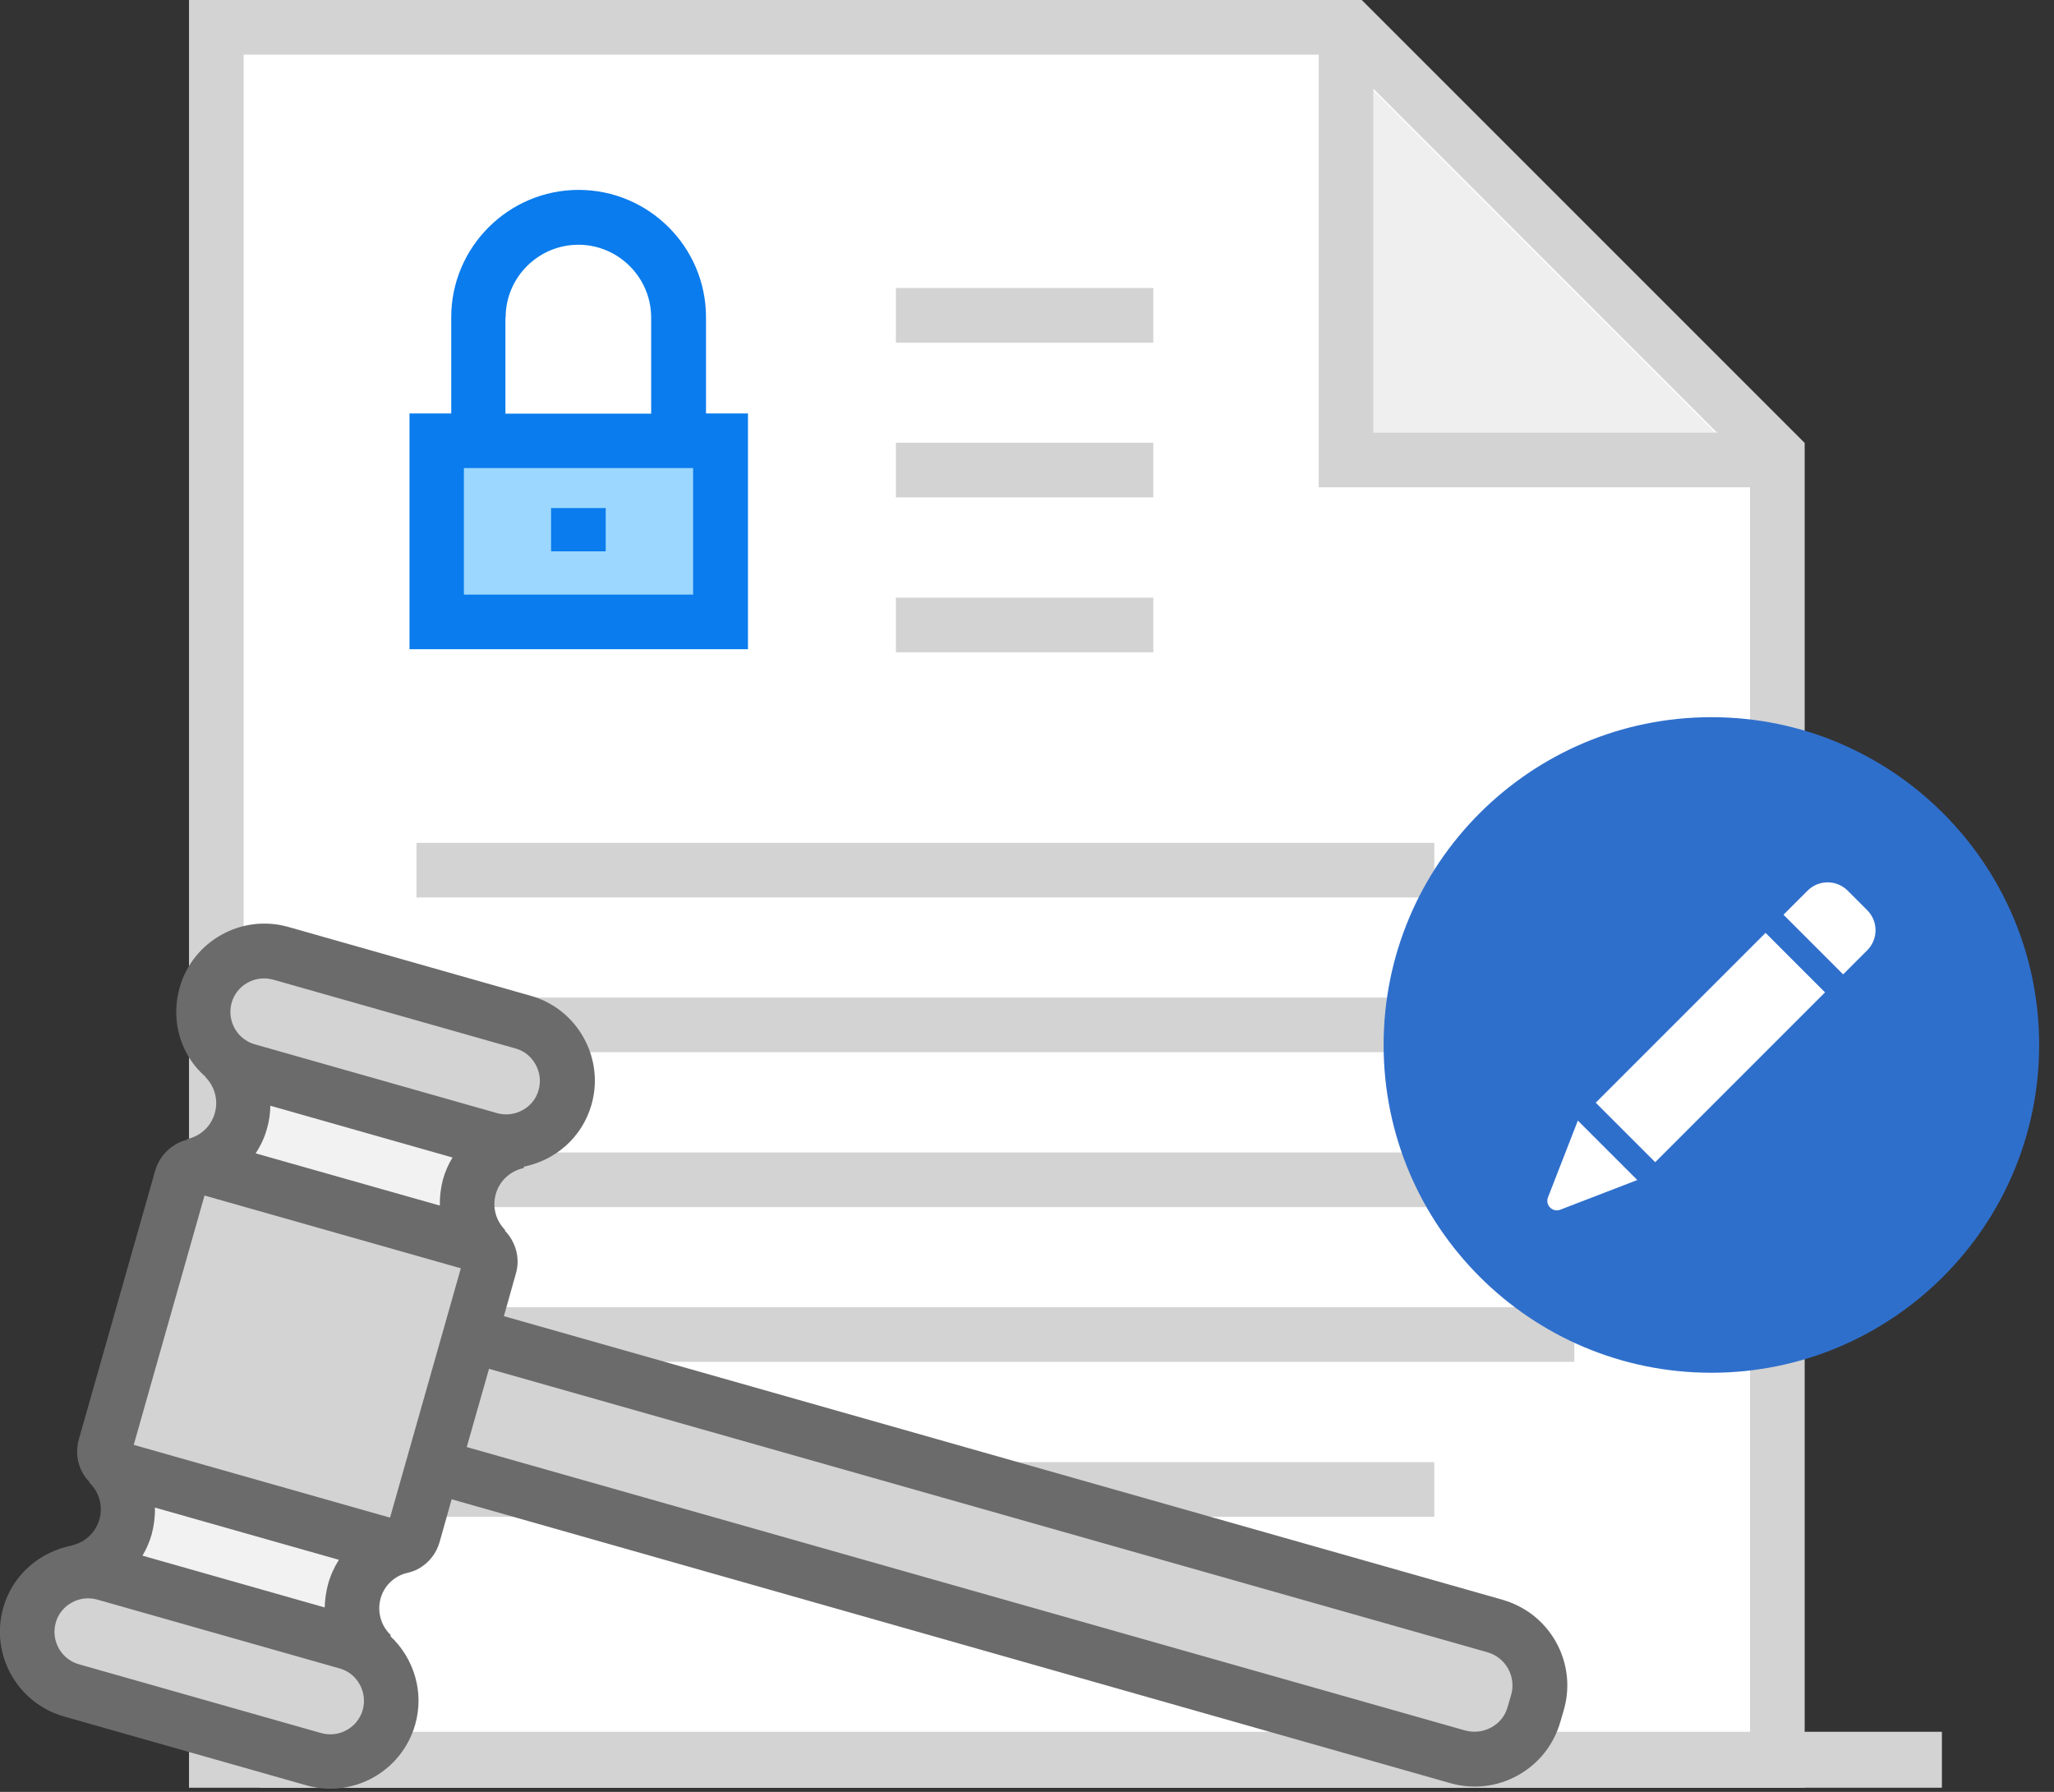 <svg width="94" height="82" viewBox="0 0 94 82" fill="none" xmlns="http://www.w3.org/2000/svg">
<rect x="0" y="0" width="94" height="82" fill="#333333" stroke="none"/>
<path d="M81.34 80.56H9.9V1.25H61.8L81.34 20.79V80.56Z" fill="white"/>
<path d="M82.59 81.81H8.65V0H62.32L82.59 20.27V81.81ZM11.15 79.31H80.09V21.31L61.29 2.5H11.15V79.31Z" fill="#D3D3D3"/>
<path d="M88.87 79.25H11.9V81.81H88.87V79.25Z" fill="#D3D3D3"/>
<path d="M32.97 20.17H19.98V28.46H32.97V20.17Z" fill="#9CD7FF"/>
<path d="M32.31 18.92V14.52C32.31 11.3 29.69 8.69 26.48 8.69C23.27 8.69 20.65 11.31 20.65 14.52V18.92H18.74V29.71H34.23V18.92H32.31ZM23.14 14.53C23.14 12.69 24.64 11.2 26.47 11.2C28.3 11.2 29.8 12.7 29.8 14.53V18.93H23.13V14.53H23.14ZM31.72 27.21H21.23V21.42H31.72V27.21Z" fill="#0A7CED"/>
<path d="M27.72 23.25H25.22V25.23H27.72V23.25Z" fill="#0A7CED"/>
<path d="M65.64 38.57H19.06V41.07H65.64V38.57Z" fill="#D3D3D3"/>
<path d="M72.05 45.65H19.06V48.15H72.05V45.65Z" fill="#D3D3D3"/>
<path d="M65.64 52.74H19.06V55.24H65.64V52.74Z" fill="#D3D3D3"/>
<path d="M72.05 59.82H19.06V62.32H72.05V59.82Z" fill="#D3D3D3"/>
<path d="M65.64 66.91H19.06V69.41H65.64V66.91Z" fill="#D3D3D3"/>
<path d="M52.78 13.18H41V15.68H52.78V13.18Z" fill="#D3D3D3"/>
<path d="M52.78 20.26H41V22.76H52.78V20.26Z" fill="#D3D3D3"/>
<path d="M52.78 27.35H41V29.85H52.78V27.35Z" fill="#D3D3D3"/>
<path d="M79.32 20.62H61.83L61.86 3.15L79.32 20.62Z" fill="#EFEFEF"/>
<path d="M81.14 22.3H60.35V1.52H62.85V19.8H81.14V22.3Z" fill="#D3D3D3"/>
<path d="M17.72 70.6L5.36 67.29C5.36 67.29 6.59 70.14 3.69 71.75C6.24 72.47 17.05 75.64 17.05 75.64C17.05 75.64 14.06 73.03 17.72 70.6Z" fill="#F2F2F2"/>
<path d="M21.67 57.2L9.39 53.59C9.39 53.59 11.92 51.79 10.29 48.92C12.84 49.64 23.72 52.55 23.72 52.55C23.72 52.55 19.8 53.22 21.67 57.2Z" fill="#F2F2F2"/>
<path d="M25.85 50.22C26.27 48.74 25.41 47.2 23.93 46.78L12.84 43.63C11.36 43.21 9.82 44.07 9.4 45.55C8.98 47.03 9.84 48.57 11.32 48.99L22.41 52.14C23.89 52.56 25.43 51.7 25.85 50.22Z" fill="#D3D3D3"/>
<path d="M17.8 78.58C17.38 80.06 15.84 80.92 14.36 80.5L3.27 77.35C1.79 76.93 0.93 75.39 1.35 73.91C1.77 72.43 3.31 71.57 4.79 71.99L15.88 75.14C17.36 75.57 18.22 77.11 17.8 78.58Z" fill="#D3D3D3"/>
<path d="M66.72 80.39L19.82 67.07L18.93 70.22C18.81 70.64 18.37 70.89 17.95 70.77L5.35 67.19C4.93 67.07 4.68 66.63 4.8 66.21L8.29 53.93C8.41 53.51 8.85 53.26 9.27 53.38L21.87 56.96C22.29 57.08 22.54 57.52 22.42 57.94L21.53 61.09L68.43 74.41C69.93 74.84 70.8 76.4 70.38 77.9L70.22 78.45C69.78 79.95 68.22 80.82 66.72 80.39Z" fill="#D3D3D3"/>
<path d="M71.41 78.79L71.57 78.24C72.08 76.46 71.31 74.61 69.82 73.68C69.5 73.48 69.15 73.32 68.77 73.21L23.06 60.23L23.61 58.28C23.82 57.55 23.59 56.82 23.1 56.31L23.12 56.29C22.69 55.86 22.52 55.23 22.69 54.64C22.86 54.03 23.36 53.58 23.98 53.45L23.97 53.39C25.41 53.1 26.64 52.06 27.07 50.55C27.57 48.79 26.81 46.96 25.33 46.03C25.01 45.83 24.66 45.67 24.29 45.57L13.2 42.42C11.06 41.81 8.82 43.06 8.22 45.2C7.93 46.24 8.05 47.33 8.58 48.27C8.8 48.66 9.08 48.99 9.41 49.28L9.4 49.29C9.83 49.72 10 50.35 9.83 50.94C9.66 51.55 9.17 52 8.55 52.13L8.56 52.16C8.39 52.2 8.23 52.26 8.07 52.35C7.59 52.62 7.25 53.05 7.1 53.58L3.61 65.86C3.46 66.39 3.52 66.94 3.79 67.42C3.87 67.57 3.98 67.7 4.1 67.82L4.08 67.84C4.54 68.27 4.72 68.92 4.55 69.53C4.38 70.12 3.91 70.57 3.32 70.71V70.72C1.84 71 0.58 72.05 0.15 73.57C-0.46 75.71 0.79 77.94 2.93 78.55L14.02 81.7C16.16 82.31 18.39 81.06 19 78.92C19.43 77.42 18.93 75.87 17.86 74.87L17.89 74.83C17.43 74.4 17.25 73.75 17.42 73.14C17.58 72.57 18.03 72.14 18.59 71.99C18.78 71.95 18.97 71.89 19.15 71.79C19.63 71.52 19.97 71.09 20.12 70.56L20.67 68.61L66.37 81.6C67.42 81.9 68.52 81.77 69.47 81.24C70.42 80.71 71.11 79.84 71.41 78.79ZM7.09 68.99L15.51 71.38C15.3 71.71 15.13 72.08 15.02 72.47C14.92 72.83 14.87 73.2 14.86 73.56L6.52 71.19C6.7 70.89 6.84 70.57 6.94 70.22C7.05 69.81 7.1 69.4 7.09 68.99ZM3.28 73.34C3.64 73.14 4.05 73.09 4.45 73.2L15.54 76.35C15.94 76.46 16.26 76.72 16.46 77.08C16.66 77.44 16.71 77.85 16.6 78.25C16.49 78.64 16.23 78.97 15.87 79.17C15.51 79.37 15.1 79.42 14.7 79.31L3.61 76.16C3.47 76.12 3.33 76.06 3.21 75.98C2.99 75.84 2.82 75.66 2.69 75.43C2.49 75.07 2.44 74.66 2.55 74.26C2.66 73.86 2.92 73.54 3.28 73.34ZM20.13 55.17L11.7 52.78C11.93 52.43 12.11 52.05 12.22 51.64C12.32 51.3 12.37 50.94 12.37 50.6L20.71 52.97C20.52 53.28 20.37 53.62 20.27 53.98C20.17 54.36 20.12 54.77 20.13 55.17ZM23.92 50.8C23.56 51 23.15 51.05 22.75 50.94L11.66 47.79C11.52 47.75 11.38 47.69 11.26 47.61C11.04 47.47 10.87 47.29 10.74 47.06C10.54 46.7 10.49 46.29 10.6 45.89C10.71 45.5 10.97 45.17 11.33 44.97C11.69 44.77 12.1 44.72 12.5 44.83L23.59 47.98C23.99 48.09 24.31 48.35 24.51 48.71C24.71 49.07 24.76 49.48 24.65 49.88C24.54 50.28 24.28 50.6 23.92 50.8ZM17.85 69.45L6.12 66.12L9.36 54.71L21.09 58.04L17.85 69.45ZM68.25 79.05C67.88 79.25 67.46 79.3 67.05 79.19L21.36 66.22L22.38 62.64L68.07 75.61C68.91 75.85 69.39 76.72 69.16 77.55L69 78.1C68.89 78.51 68.62 78.85 68.25 79.05Z" fill="#6B6B6B"/>
<path d="M78.32 62.82C86.6 62.82 93.32 56.1 93.32 47.82C93.32 39.54 86.6 32.82 78.32 32.82C70.04 32.82 63.32 39.54 63.32 47.82C63.32 56.1 70.04 62.82 78.32 62.82Z" fill="#2F6FCC"/>
<path d="M75.75 53.184L83.521 45.413L80.799 42.69L73.028 50.461L75.75 53.184Z" fill="white"/>
<path d="M72.21 51.28L74.93 54L71.4 55.36C71.05 55.49 70.71 55.15 70.84 54.8L72.21 51.28Z" fill="white"/>
<path d="M81.62 41.86L82.72 40.76C83.23 40.25 84.05 40.25 84.56 40.76L85.45 41.65C85.96 42.16 85.96 42.98 85.45 43.49L84.35 44.59L81.62 41.86Z" fill="white"/>
</svg>